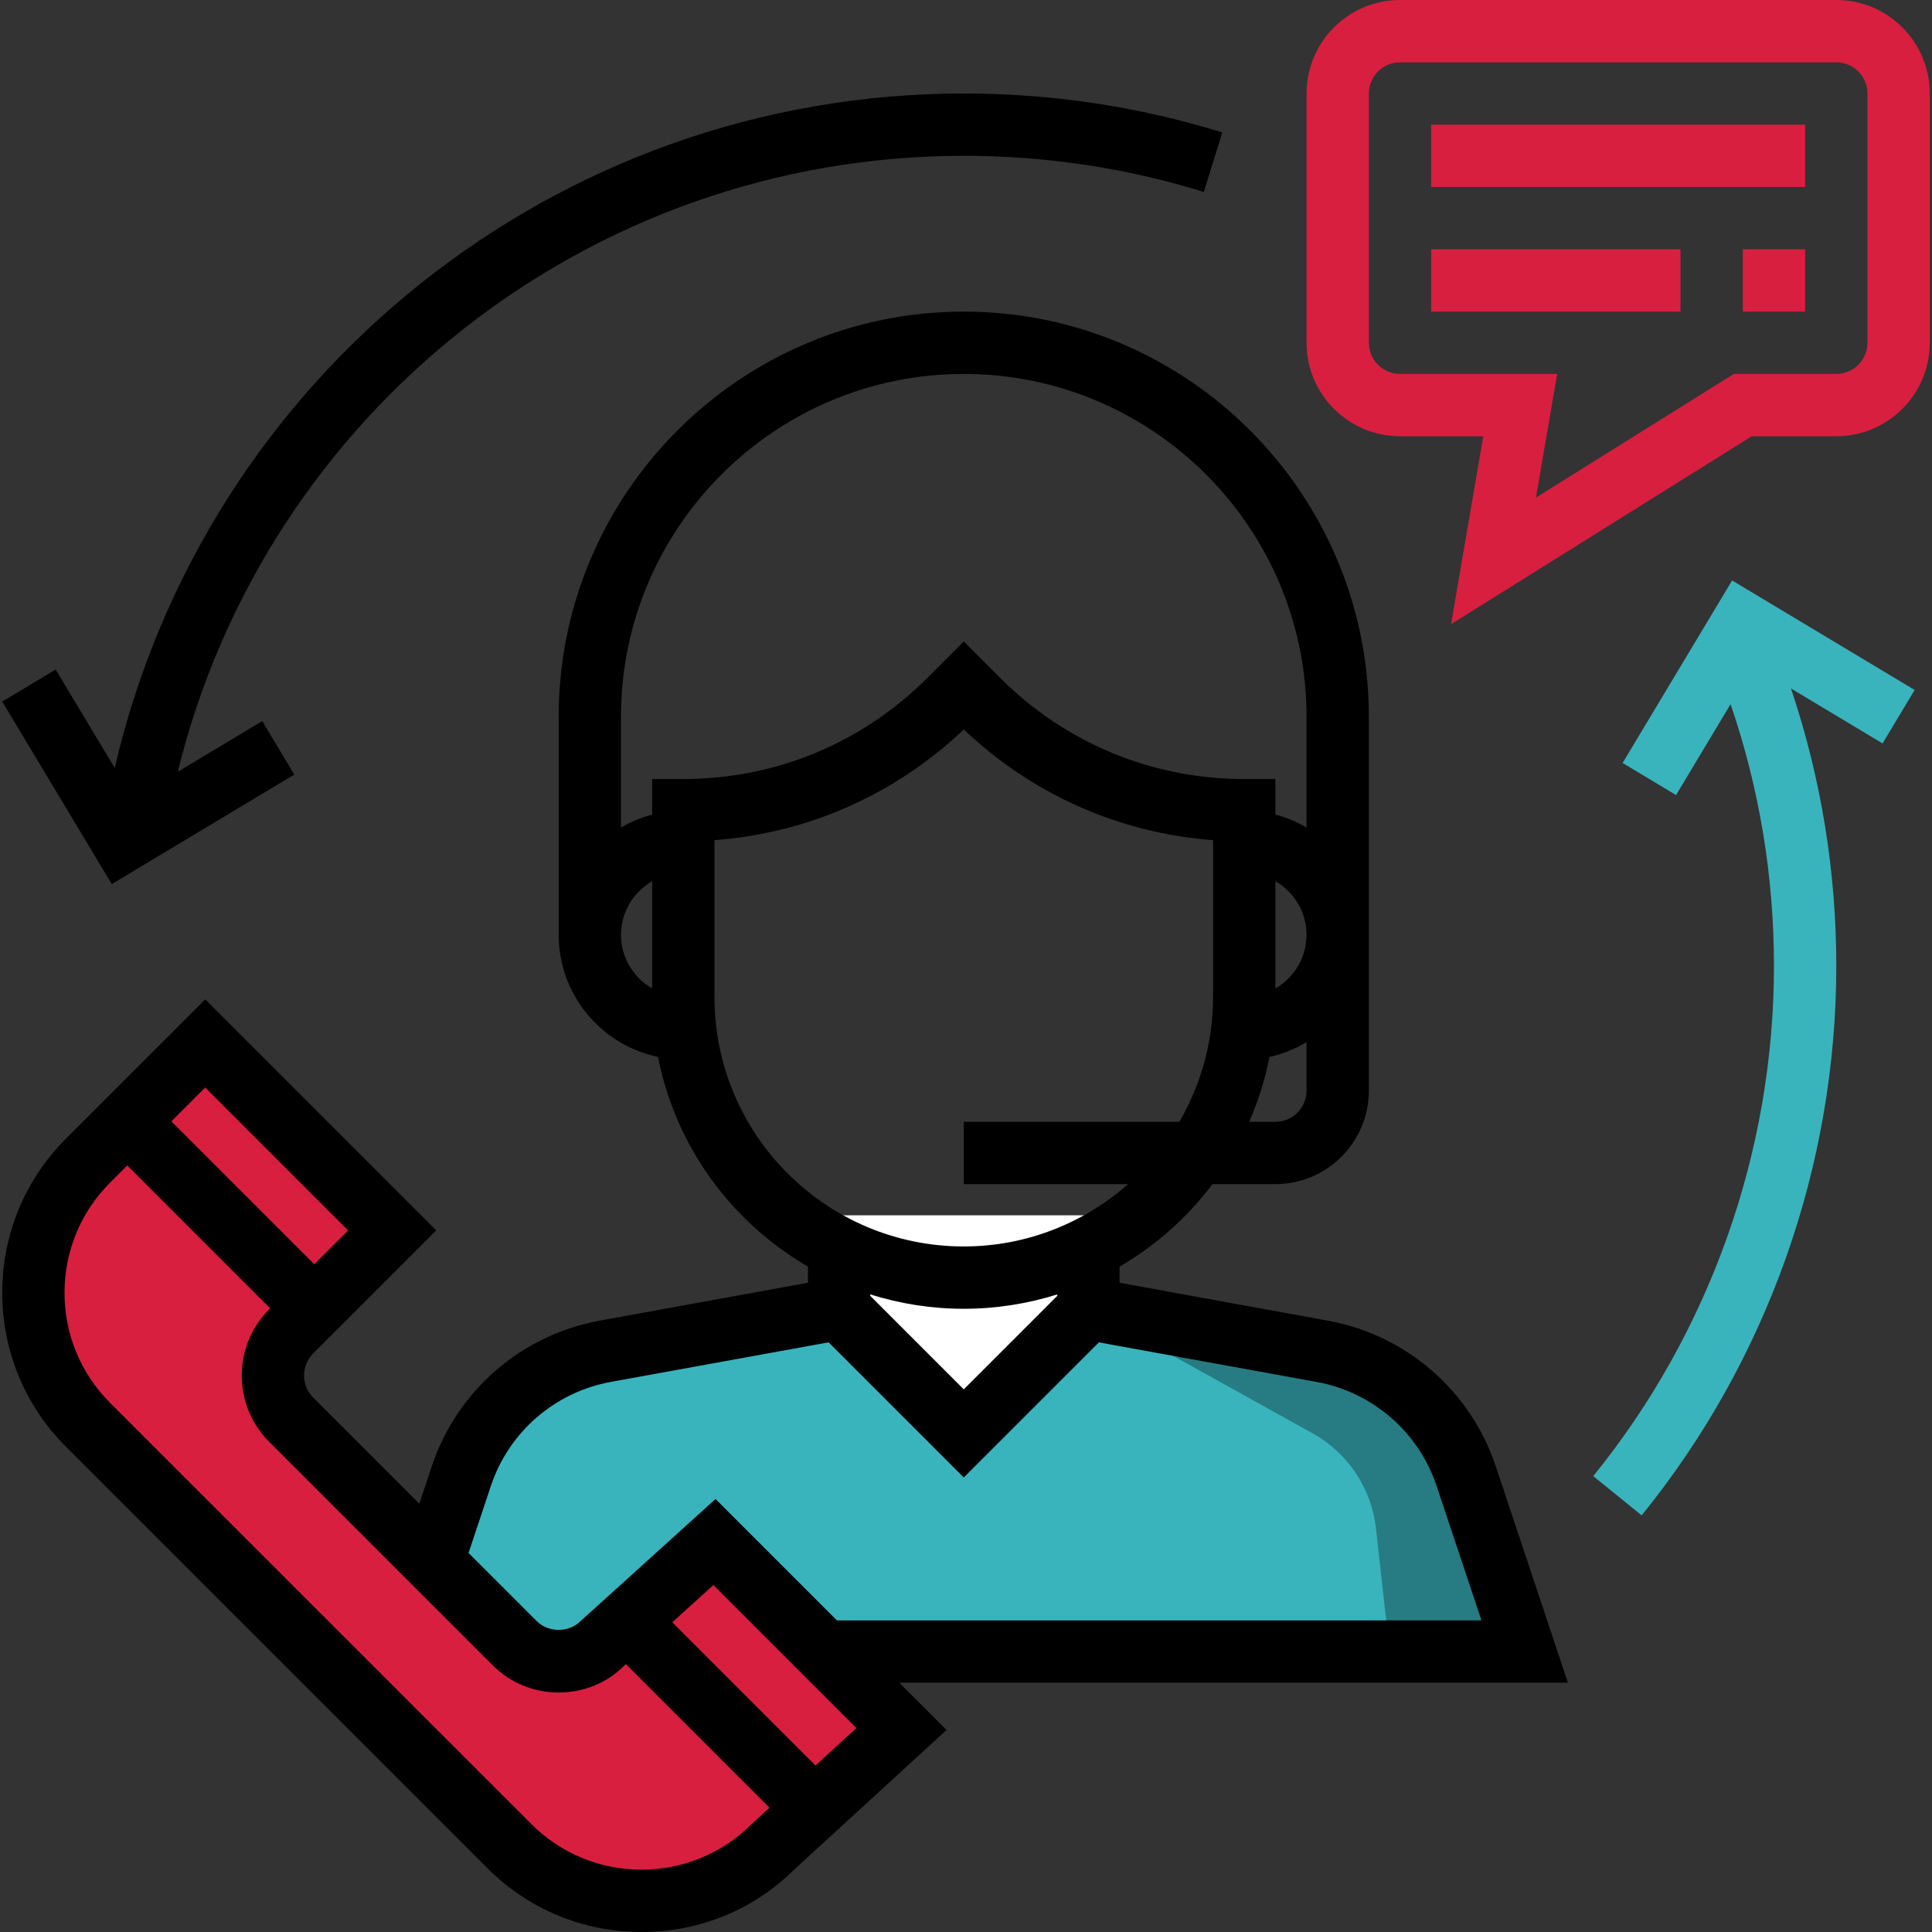 <?xml version="1.0" encoding="UTF-8" standalone="no"?><!-- Generator: Gravit.io --><svg xmlns="http://www.w3.org/2000/svg" xmlns:xlink="http://www.w3.org/1999/xlink" style="isolation:isolate" viewBox="0 0 496 496" width="496pt" height="496pt"><rect x="0" y="0" width="496" height="496" fill="#333333" stroke="none"/><defs><clipPath id="_clipPath_OnrO9EZ3YdV3CsLdwtcqXiyuQeSPWCSP"><rect width="496" height="496"/></clipPath></defs><g clip-path="url(#_clipPath_OnrO9EZ3YdV3CsLdwtcqXiyuQeSPWCSP)"><path d=" M 215.428 424 L 391.428 424 L 376.412 378.96 C 370.868 362.336 356.708 350.048 339.46 346.912 L 279.428 336 L 215.428 336 L 155.388 346.912 C 138.148 350.048 123.98 362.328 118.436 378.96 L 111.428 410.808 L 111.428 424 L 215.428 424 L 215.428 424 Z " fill="rgb(57,180,189)"/><g><path d=" M 215.428 312 L 215.428 336 L 247.428 368 L 279.428 336 L 279.428 312 L 215.428 312 Z " fill="rgb(255,255,255)"/></g><g opacity="0"><path d=" M 359.428 8 L 471.428 8 C 480.268 8 487.428 15.16 487.428 24 L 487.428 88 C 487.428 96.84 480.268 104 471.428 104 L 447.428 104 L 383.428 144 L 390.284 104 L 359.428 104 C 350.588 104 343.428 96.84 343.428 88 L 343.428 24 C 343.428 15.16 350.588 8 359.428 8 Z " fill="rgb(236,236,236)"/></g><path d=" M 356.764 424 L 391.428 424 L 376.412 378.96 C 370.868 362.336 356.708 350.048 339.46 346.912 L 279.428 336 L 336.988 367.976 C 346.044 373.008 352.108 382.112 353.252 392.416 L 356.764 424 L 356.764 424 Z " fill="rgb(38,124,130)"/><path d=" M 183.428 395.88 L 154.74 421.824 C 148.492 428.072 138.364 428.072 132.116 421.824 L 74.74 364.448 C 68.492 358.2 68.492 348.072 74.74 341.824 L 100.684 315.88 L 52.684 267.88 L 22.628 297.936 C 3.884 316.68 3.884 347.072 22.628 365.816 L 130.748 473.936 C 149.492 492.68 179.884 492.68 198.628 473.936 L 231.428 443.88 L 183.428 395.88 L 183.428 395.88 Z " fill="rgb(216,31,63)"/><path d=" M 384.004 376.432 C 377.532 357.032 361.02 342.712 340.892 339.048 L 287.428 329.32 L 287.428 325.176 C 296.732 319.776 304.828 312.552 311.276 304 L 327.428 304 C 340.66 304 351.428 293.232 351.428 280 L 351.428 184 C 351.428 126.656 304.772 80 247.428 80 C 190.084 80 143.428 126.656 143.428 184 L 143.428 240 C 143.428 255.424 154.396 268.328 168.94 271.336 C 173.428 294.328 187.796 313.784 207.428 325.176 L 207.428 329.32 L 153.956 339.048 C 133.836 342.712 117.316 357.032 110.852 376.432 L 107.652 386.04 L 80.404 358.792 C 77.284 355.672 77.284 350.592 80.404 347.472 L 112.004 315.88 L 52.692 256.568 L 16.98 292.28 C 6.404 302.856 0.58 316.92 0.58 331.88 C 0.58 346.84 6.404 360.896 16.98 371.472 L 125.1 479.592 C 135.676 490.168 149.74 496 164.7 496 C 179.66 496 193.716 490.168 204.044 479.832 L 243.012 444.128 L 230.86 432 L 402.524 432 L 384.004 376.432 L 384.004 376.432 Z  M 247.428 356.688 L 223.428 332.688 L 223.428 332.312 C 231.012 334.696 239.068 336 247.428 336 C 255.788 336 263.844 334.696 271.428 332.312 L 271.428 332.688 L 247.428 356.688 L 247.428 356.688 Z  M 327.428 288 L 320.7 288 C 323.02 282.712 324.78 277.136 325.916 271.336 C 329.34 270.624 332.492 269.264 335.428 267.552 L 335.428 280 C 335.428 284.416 331.836 288 327.428 288 Z  M 327.428 226.224 C 332.188 229 335.428 234.104 335.428 240 C 335.428 245.896 332.188 251 327.428 253.776 L 327.428 226.224 L 327.428 226.224 Z  M 159.428 240 C 159.428 234.104 162.668 229 167.428 226.224 L 167.428 253.776 C 162.668 251 159.428 245.896 159.428 240 Z  M 167.428 200 L 167.428 209.136 C 164.58 209.88 161.908 211 159.428 212.448 L 159.428 184 C 159.428 135.48 198.908 96 247.428 96 C 295.948 96 335.428 135.48 335.428 184 L 335.428 212.448 C 332.948 211 330.276 209.872 327.428 209.136 L 327.428 200 L 319.428 200 C 295.772 200 273.532 190.784 256.796 174.056 L 247.428 164.688 L 238.06 174.056 C 221.324 190.784 199.084 200 175.428 200 L 167.428 200 L 167.428 200 Z  M 183.428 256 L 183.428 215.696 C 207.452 213.888 229.852 203.976 247.428 187.264 C 265.004 203.976 287.404 213.896 311.428 215.696 L 311.428 256 C 311.428 267.664 308.244 278.576 302.772 288 L 247.428 288 L 247.428 304 L 289.62 304 C 278.34 313.928 263.596 320 247.428 320 C 212.14 320 183.428 291.288 183.428 256 Z  M 89.372 315.88 L 80.684 324.568 L 43.996 287.88 L 52.684 279.192 L 89.372 315.88 L 89.372 315.88 Z  M 164.684 480 C 154.004 480 143.956 475.832 136.396 468.28 L 28.276 360.168 C 20.724 352.616 16.564 342.568 16.564 331.888 C 16.564 321.2 20.724 311.152 28.276 303.6 L 32.676 299.2 L 69.364 335.888 L 69.076 336.176 C 59.724 345.536 59.724 360.76 69.076 370.12 L 126.444 427.488 C 130.98 432.016 137.004 434.52 143.42 434.52 C 149.836 434.52 155.86 432.024 160.1 427.768 L 160.7 427.232 L 197.556 464.088 L 192.964 468.296 C 185.412 475.832 175.364 480 164.684 480 Z  M 209.364 453.256 L 172.588 416.48 L 183.156 406.928 L 219.868 443.64 L 209.364 453.256 L 209.364 453.256 Z  M 214.86 416 L 183.7 384.84 L 149.076 416.16 C 146.06 419.192 140.788 419.192 137.764 416.16 L 120.292 398.688 L 126.02 381.488 C 130.636 367.632 142.436 357.4 156.812 354.776 L 212.732 344.616 L 247.428 379.312 L 282.116 344.624 L 338.028 354.784 C 352.404 357.408 364.204 367.632 368.82 381.496 L 380.332 416 L 214.86 416 L 214.86 416 Z " fill="rgb(0,0,0)"/><path d=" M 471.428 0 L 359.428 0 C 346.196 0 335.428 10.768 335.428 24 L 335.428 88 C 335.428 101.232 346.196 112 359.428 112 L 380.796 112 L 372.524 160.248 L 449.724 112 L 471.428 112 C 484.66 112 495.428 101.232 495.428 88 L 495.428 24 C 495.428 10.768 484.66 0 471.428 0 Z  M 479.428 88 C 479.428 92.408 475.836 96 471.428 96 L 445.132 96 L 394.324 127.752 L 399.772 96 L 359.428 96 C 355.02 96 351.428 92.408 351.428 88 L 351.428 24 C 351.428 19.592 355.02 16 359.428 16 L 471.428 16 C 475.836 16 479.428 19.592 479.428 24 L 479.428 88 L 479.428 88 Z " fill="rgb(216,31,63)"/><rect x="367.428" y="32" width="96" height="16" transform="matrix(1,0,0,1,0,0)" fill="rgb(216,31,63)"/><rect x="367.428" y="64" width="64" height="16" transform="matrix(1,0,0,1,0,0)" fill="rgb(216,31,63)"/><rect x="447.428" y="64" width="16" height="16" transform="matrix(1,0,0,1,0,0)" fill="rgb(216,31,63)"/><path d=" M 75.548 198.856 L 67.316 185.136 L 45.636 198.144 C 68.308 105.88 151.276 40 247.428 40 C 268.444 40 289.18 43.12 309.06 49.28 L 313.796 34 C 292.38 27.36 270.052 24 247.428 24 C 142.9 24 52.86 96.304 29.452 197.16 L 14.292 171.888 L 0.572 180.12 L 28.692 226.976 L 75.548 198.856 L 75.548 198.856 Z " fill="rgb(0,0,0)"/><path d=" M 416.572 195.88 L 430.292 204.112 L 444.292 180.776 C 451.66 202.336 455.428 224.888 455.428 248 C 455.428 295.576 438.948 342.088 409.036 378.96 L 421.46 389.04 C 453.684 349.328 471.428 299.232 471.428 248 C 471.428 223.528 467.484 199.632 459.796 176.752 L 483.308 190.856 L 491.54 177.136 L 444.684 149.016 L 416.572 195.88 L 416.572 195.88 Z " fill="rgb(57,180,189)"/></g></svg>